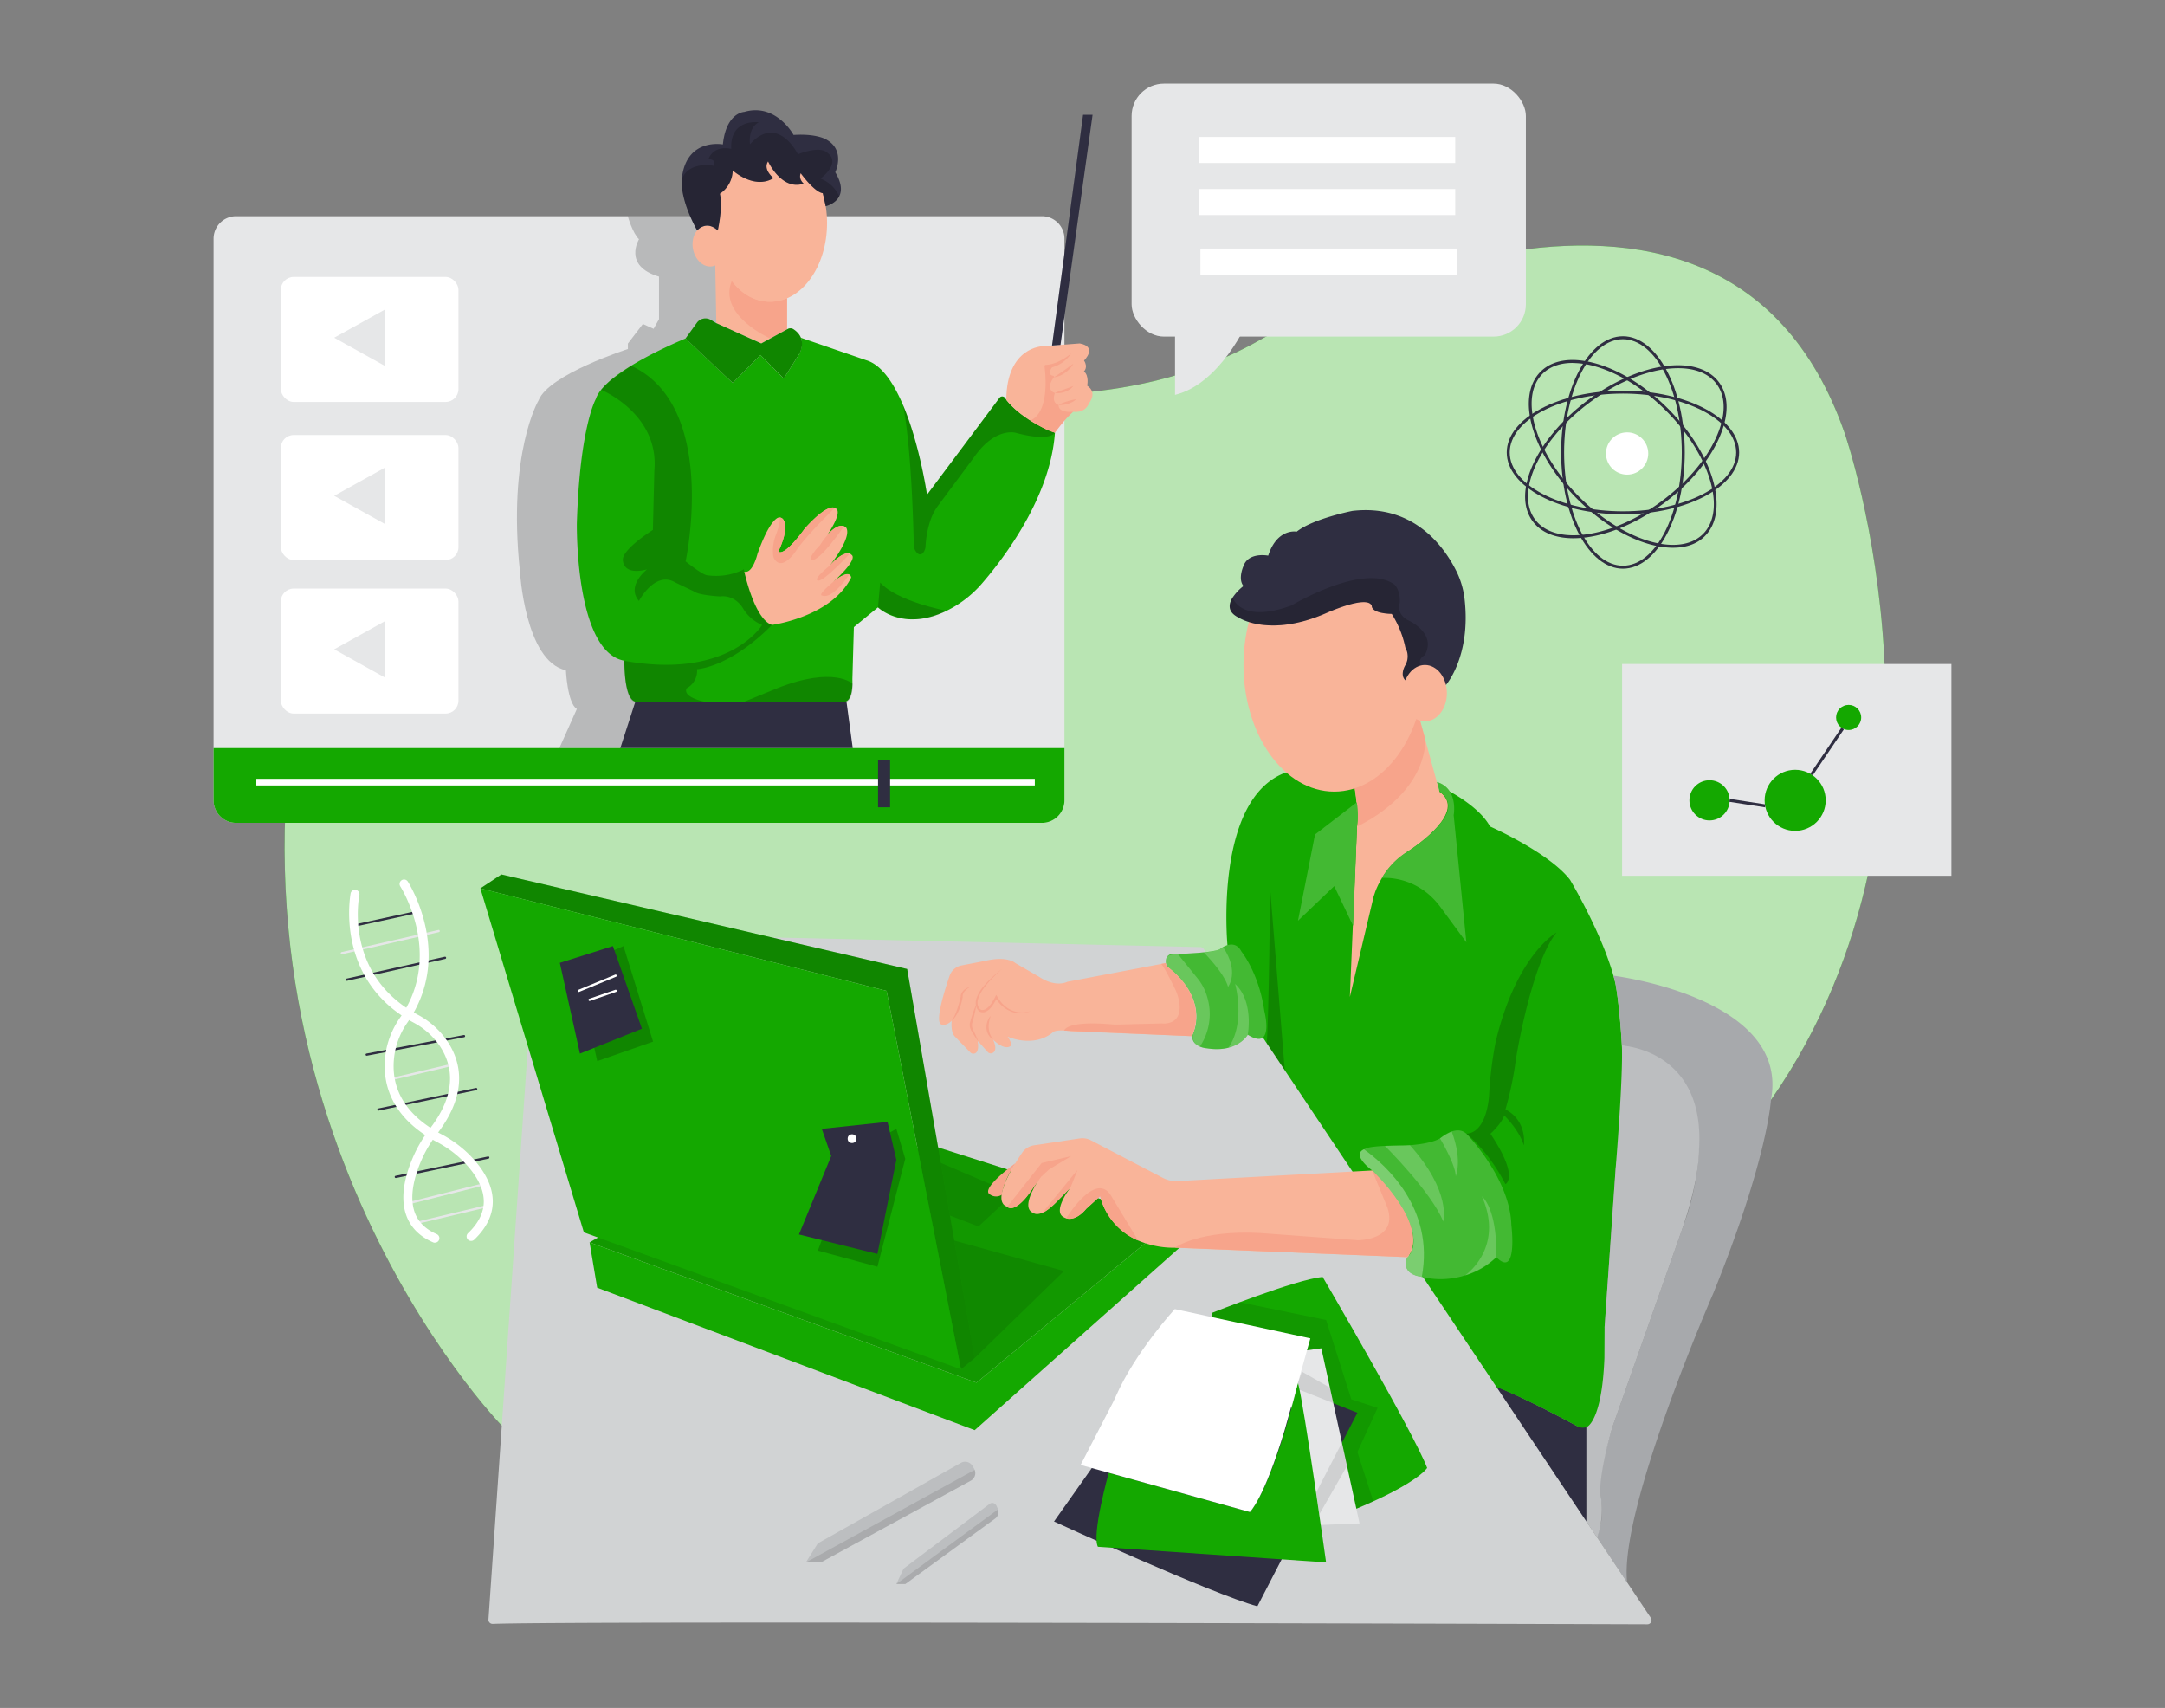 <svg xmlns="http://www.w3.org/2000/svg" id="ab6845ad-8244-4cc5-81b2-cbd36820fcca" data-name="Layer 1" width="865.76" height="682.89" viewBox="0 0 865.76 682.89">

<rect x="0" y="0" width="865.76" height="682.89" fill="#808080" stroke="none"/>

<defs fill="#000000">

<style xmlns="http://www.w3.org/1999/xhtml">*, ::after, ::before { box-sizing: border-box; }
img, svg { vertical-align: middle; }
</style>

<style xmlns="http://www.w3.org/1999/xhtml">*, body, html { -webkit-font-smoothing: antialiased; }
img, svg { max-width: 100%; }
</style>

</defs>

<path d="M200.66,570s-126-129.21-74.47-325.19c0,0,27.58-173.11,193.1-102.06,0,0,103.15,37.62,182.31-5.57,0,0,185.67-108.2,236,35.84,0,0,52.15,149.72-29.41,266.76Z" fill="#14a800" data-primary="true"/>

<path d="M200.66,570s-126-129.21-74.47-325.19c0,0,27.58-173.11,193.1-102.06,0,0,103.15,37.62,182.31-5.57,0,0,185.67-108.2,236,35.84,0,0,52.15,149.72-29.41,266.76Z" fill="#fff" opacity="0.7"/>

<circle cx="650.67" cy="181.32" r="8.45" fill="#fff"/>

<path d="M649,205.63c-25.63,0-46.47-11.09-46.47-24.72s20.84-24.72,46.47-24.72,46.47,11.09,46.47,24.72S674.57,205.63,649,205.63Zm0-48.26c-25,0-45.28,10.56-45.28,23.54S624,204.44,649,204.44s45.28-10.56,45.28-23.53S673.92,157.37,649,157.37Z" fill="#2f2e41" data-secondary="true"/>

<path d="M649,227.38c-13.63,0-24.72-20.85-24.72-46.47s11.09-46.47,24.72-46.47,24.72,20.84,24.72,46.47S662.58,227.38,649,227.38Zm0-91.75c-13,0-23.53,20.31-23.53,45.28S636,226.19,649,226.19s23.53-20.31,23.53-45.28S661.93,135.63,649,135.63Z" fill="#2f2e41" data-secondary="true"/>

<path d="M629.2,215.21c-7.29,0-13-2.33-16.29-6.78-8.45-11.31,1.37-33,21.9-48.33,9.9-7.39,20.78-12.24,30.65-13.66s17.77.83,21.91,6.36,4.09,13.64-.12,22.82-11.89,18.12-21.79,25.51-20.78,12.24-30.64,13.66A39.85,39.85,0,0,1,629.2,215.21Zm41.88-68a39,39,0,0,0-5.45.41c-9.68,1.39-20.37,6.16-30.11,13.43-20,14.95-29.72,35.88-21.66,46.67,3.86,5.17,11.24,7.26,20.79,5.89s20.36-6.16,30.1-13.43S682.1,184,686.17,175.12s4.11-16.43.25-21.6C683.33,149.38,678,147.21,671.08,147.21Z" fill="#2f2e41" data-secondary="true"/>

<path d="M669,219c-11.19,0-25.8-7-38.2-19.41-8.73-8.73-15.09-18.81-17.91-28.37s-1.73-17.71,3.16-22.6,12.91-6,22.59-3.15,19.64,9.17,28.38,17.91h0c8.73,8.73,15.09,18.81,17.9,28.37s1.74,17.71-3.15,22.59C678.66,217.52,674.21,219,669,219Zm-40.16-73.89c-5,0-9.07,1.47-12,4.35-4.56,4.57-5.58,12.17-2.86,21.42s9,19.27,17.61,27.87C649.34,216.42,671.45,223,681,213.52c4.56-4.56,5.58-12.17,2.85-21.42s-9-19.27-17.61-27.86h0c-8.59-8.6-18.49-14.85-27.86-17.61A33.83,33.83,0,0,0,628.88,145.13Z" fill="#2f2e41" data-secondary="true"/>

<rect x="452.52" y="33.44" width="157.66" height="101.14" rx="12.92" fill="#e6e7e8"/>

<path d="M469.88,157.88V128.14h29.25S488.22,153.42,469.88,157.88Z" fill="#e6e7e8"/>

<rect x="479.3" y="54.76" width="102.63" height="10.41" fill="#fff"/>

<rect x="479.3" y="75.58" width="102.63" height="10.41" fill="#fff"/>

<rect x="480.04" y="99.38" width="102.63" height="10.41" fill="#fff"/>

<rect x="648.66" y="265.49" width="131.69" height="84.68" fill="#e6e7e8"/>

<circle cx="717.87" cy="320" r="12.21" fill="#14a800" data-primary="true"/>

<circle cx="739.25" cy="286.86" r="5.02" fill="#14a800" data-primary="true"/>

<circle cx="683.62" cy="320" r="8.04" fill="#14a800" data-primary="true"/>

<rect x="698.17" y="313.91" width="1.19" height="14.39" transform="translate(274.21 962.3) rotate(-81.17)" fill="#2f2e41" data-secondary="true"/>

<rect x="719.55" y="299.91" width="22.24" height="1.19" transform="translate(72.24 737.15) rotate(-55.91)" fill="#2f2e41" data-secondary="true"/>

<path d="M141.56,370.57a.44.44,0,0,1-.09-.88l25.15-5.46a.45.45,0,1,1,.19.87l-25.15,5.46Z" fill="#2f2e41" data-secondary="true"/>

<path d="M136.7,381.55a.45.45,0,0,1-.43-.35.43.43,0,0,1,.33-.53l38.72-8.84a.44.44,0,0,1,.53.34.43.43,0,0,1-.33.53l-38.72,8.84Z" fill="#e6e7e8"/>

<path d="M138.67,392.16a.45.45,0,0,1-.09-.88l39.29-8.75a.45.45,0,0,1,.53.34.45.45,0,0,1-.34.53l-39.29,8.75Z" fill="#2f2e41" data-secondary="true"/>

<path d="M146.65,422.12a.45.45,0,0,1-.44-.36.44.44,0,0,1,.36-.52l38.9-7.4a.45.45,0,0,1,.52.36.46.46,0,0,1-.36.52l-38.9,7.39Z" fill="#2f2e41" data-secondary="true"/>

<path d="M156.06,432a.44.44,0,0,1-.43-.34.45.45,0,0,1,.33-.54l25-5.87a.46.46,0,0,1,.54.34.44.44,0,0,1-.33.53L156.16,432Z" fill="#e6e7e8"/>

<path d="M151.32,444.09a.44.44,0,0,1-.44-.35.45.45,0,0,1,.35-.53L190.32,435a.46.46,0,0,1,.53.35.45.45,0,0,1-.35.53l-39.09,8.17Z" fill="#2f2e41" data-secondary="true"/>

<path d="M158.32,471a.44.44,0,0,1-.09-.88l36.93-7.73a.44.44,0,0,1,.52.34.43.43,0,0,1-.34.53L158.41,471Z" fill="#2f2e41" data-secondary="true"/>

<path d="M163.21,481.58a.44.44,0,0,1-.43-.33.46.46,0,0,1,.32-.55L193.66,473a.44.44,0,1,1,.22.86l-30.56,7.72Z" fill="#e6e7e8"/>

<path d="M166.1,489.52a.44.44,0,0,1-.43-.34.45.45,0,0,1,.33-.54l29-6.91a.44.44,0,0,1,.54.33.45.45,0,0,1-.33.54l-29,6.91Z" fill="#e6e7e8"/>

<path d="M591.12,552.32l43.27,60.4V570.65a7.2,7.2,0,0,1-3.9-.53S597.21,552.06,591.12,552.32Z" fill="#2f2e41" data-secondary="true"/>

<path d="M490.85,377.87s-5.58-58.66,23.46-69.05l65.48,7.69s11.83,6.09,16.05,13.94c0,0,23.57,10.37,32,21.32,0,0,14,23.3,18.25,41.82,0,0,6.46,37.05,0,73.54l-4.42,63.42s1.8,29.53-5.23,38.69a4.62,4.62,0,0,1-5.94.88c-8.13-4.4-30.54-16.22-39.37-17.8,0,0-10.91-3.89-38.51-50.15L504.8,414.69Z" fill="#14a800" data-primary="true"/>

<path d="M507.91,355.2s-.46,51.75-1.4,62.62l7.56,13.82Z" opacity="0.2" fill="#000000"/>

<path d="M645.19,390.11s70.75,8.74,63,49.63c0,0-1.26,23.55-23,77.2,0,0-37.91,86.57-34.5,115.8l-12-17.93,1.65-6.63a41.13,41.13,0,0,0-.39-11s-1.81-4.28,4.8-26.51l29-82.25s23.6-62.54-25.19-70.34C648.58,418.06,647.43,397,645.19,390.11Z" fill="#a7a9ac"/>

<path d="M648.58,418.06s33.38,1.48,30.85,41.48c0,0,.49,11.41-7.34,33.62l-27.32,77.49s-5.36,18.07-4.8,26.51a35.12,35.12,0,0,1-1.26,17.65l-4.32-6.47V570.65s6.19-1.84,7.2-27.67l.07-12.43,1.06-15.17,3.36-48.25S649.08,431.34,648.58,418.06Z" fill="#bcbec0"/>

<path d="M195.33,647.51l18.8-273.23a1.66,1.66,0,0,1,1.7-1.55L480,378.68a1.65,1.65,0,0,1,1.34.74L660.14,646.87a1.65,1.65,0,0,1-1.38,2.58c-39-.13-431.16-1.4-461.71-.17A1.65,1.65,0,0,1,195.33,647.51Z" fill="#d1d3d4"/>

<path d="M466.31,383.41c.39-1.28,1.56-2.45,4.67-2,0,0,13.95-.32,16.91-1.95,0,0,5.64-4.66,8.55,1,0,0,7,8.56,9.14,23.72,0,0,4.28,16.33-6.61,9.53,0,0-4.08,7.38-16.33,5.44,0,0-4.33-.26-5.55-3.16a3.81,3.81,0,0,1,.09-3c1.27-2.88,4.65-13.76-9.7-25.9A3.53,3.53,0,0,1,466.31,383.41Z" fill="#14a800" data-primary="true"/>

<path d="M466.31,383.41c.39-1.28,1.56-2.45,4.67-2,0,0,13.95-.32,16.91-1.95,0,0,5.64-4.66,8.55,1,0,0,7,8.56,9.14,23.72,0,0,4.28,16.33-6.61,9.53,0,0-4.08,7.38-16.33,5.44,0,0-4.33-.26-5.55-3.16a3.81,3.81,0,0,1,.09-3c1.27-2.88,4.65-13.76-9.7-25.9A3.53,3.53,0,0,1,466.31,383.41Z" fill="#fff" opacity="0.2"/>

<path d="M471,381.45l7.83,9.65a20.72,20.72,0,0,1,3.94,7.59,23.51,23.51,0,0,1-2.94,19.78s-2-.2-2.75-3a4.08,4.08,0,0,1,.24-2.71c1-2.38,2.93-9-2.7-17.91,0,0-3.81-5.26-7.12-7.78,0,0-2.8-2.58-.62-4.68C466.86,382.39,467.9,381.56,471,381.45Z" fill="#fff" opacity="0.2"/>

<path d="M481.39,380.82s8.06,8,9.71,13.75c0,0,4.69-6-2-15.87,0,0-1.48,1.7-8.19,2.17" fill="#fff" opacity="0.2"/>

<path d="M493.92,393.42s4.31,15.57-2.71,25.51a12.85,12.85,0,0,0,7.76-5.21S501.5,400.41,493.92,393.42Z" fill="#fff" opacity="0.2"/>

<path d="M466.18,385.07l-39.33,7.46s-4.47,2.52-11.28-1.95l-9.52-5.51s-3.11-3-12.05-.9L384.55,386a6.33,6.33,0,0,0-4.82,4.16c-2.23,6.51-6.37,19.81-2.84,19.51,0,0,1.55.59,3.69-1.55,0,0-.58,4.66,1.36,6.41l6.07,6.25a1.68,1.68,0,0,0,2.57-.16c.46-.69.74-1.88.41-4a.16.16,0,0,1,.28-.14l3.72,4.16a1.62,1.62,0,0,0,1.81.42c1-.42,2-1.68.31-5.4,0,0,3.88,4.06,6.61,2.81,0,0,1.75-.28-.78-4,0,0,10,4.67,17.91-1.55,0,0,.56-1.56,7.55-.59l48.21,1.95s7.59-14-9.13-27.23A1.8,1.8,0,0,1,466.18,385.07Z" fill="#f9b499"/>

<path d="M425.56,412.07s.54-4.06,18.72-2.52a26.17,26.17,0,0,0,3.07.09l17.26-.44s8.76,1.21,6.86-9.08a19.14,19.14,0,0,0-1.66-4.88c-1.49-3.06-4.48-9-5.47-9.82l1.84-.35s-.1.84,1.3,2c0,0,15.89,11.52,9.13,27.23Z" fill="#f7a48b"/>

<path d="M380.58,408.08a10.83,10.83,0,0,0,1.27-2.24c.35-.78.66-1.58.93-2.39s.53-1.63.76-2.45.42-1.66.63-2.5v.14a3,3,0,0,1,.34-1.56,4.22,4.22,0,0,1,.92-1.2,5.33,5.33,0,0,1,1.21-.81,7.21,7.21,0,0,1,1.34-.5,13.91,13.91,0,0,0-1.17.77,7.16,7.16,0,0,0-1,.93,4.18,4.18,0,0,0-.66,1.1,2.77,2.77,0,0,0-.19,1.16v.14c-.16.86-.36,1.72-.58,2.57a24.64,24.64,0,0,1-.87,2.5,14.16,14.16,0,0,1-1.22,2.35A7.54,7.54,0,0,1,380.58,408.08Z" fill="#f7a48b"/>

<path d="M400.71,387.43c-1.3,1.13-2.56,2.3-3.75,3.54a39.59,39.59,0,0,0-3.35,3.86,15.91,15.91,0,0,0-2.42,4.39,5.18,5.18,0,0,0-.24,2.36,3.67,3.67,0,0,0,1.07,2l0,0a1.67,1.67,0,0,0,.84.25,2.21,2.21,0,0,0,1-.22,5.4,5.4,0,0,0,1.7-1.31,12.35,12.35,0,0,0,1.35-1.85c.42-.64.77-1.34,1.13-2l.36-.69.37.68a14.22,14.22,0,0,0,2.36,3.13,11.14,11.14,0,0,0,3.21,2.27,9.73,9.73,0,0,0,3.83.94,11.16,11.16,0,0,0,2-.08c.67-.08,1.32-.27,2-.39-.65.18-1.29.44-2,.56a10.62,10.62,0,0,1-2,.23,11,11,0,0,1-2.06-.14,10.58,10.58,0,0,1-2-.62,11.8,11.8,0,0,1-3.49-2.25,13.59,13.59,0,0,1-2.59-3.28h.73a24,24,0,0,1-1.14,2.12,13,13,0,0,1-1.41,2,5.94,5.94,0,0,1-2,1.56,2.68,2.68,0,0,1-2.72-.2h0a4.52,4.52,0,0,1-1.27-2.5,6,6,0,0,1,.3-2.73,14.47,14.47,0,0,1,2.67-4.54,34.51,34.51,0,0,1,3.59-3.76A44.61,44.61,0,0,1,400.71,387.43Z" fill="#f7a48b"/>

<path d="M390.49,401.32c-.19,1.35-.44,2.68-.74,4s-.67,2.66-1,3.89a3.71,3.71,0,0,0,.1,1.78,13.28,13.28,0,0,0,.79,1.77c.59,1.22,1.12,2.46,1.6,3.73q-1.18-1.65-2.22-3.39a10.4,10.4,0,0,1-1-1.85,4.59,4.59,0,0,1-.17-2.21c.36-1.38.75-2.61,1.18-3.91S390,402.57,390.49,401.32Z" fill="#f7a48b"/>

<path d="M397.11,415.66a5.82,5.82,0,0,1-2.64-4.51,6.86,6.86,0,0,1,.36-2.67,8.36,8.36,0,0,1,.54-1.22,10.44,10.44,0,0,1,.76-1.08c-.1.43-.24.84-.35,1.25s-.21.81-.26,1.22a9.51,9.51,0,0,0-.14,2.43,8.07,8.07,0,0,0,.53,2.36A9.81,9.81,0,0,0,397.11,415.66Z" fill="#f7a48b"/>

<line x1="468.49" y1="498.85" x2="468.46" y2="498.85" fill="none" stroke="#ed1c24" stroke-miterlimit="10"/>

<path d="M586.38,453.31S595,459.85,602,473.47c0,0,5.77-2.62-6-20.16,0,0,4.45-3.93,5.5-7.34,0,0,6,5.77,7.86,12,0,0,1.57-9.69-7.34-14.4a134.87,134.87,0,0,0,4.19-20.17s6.06-38,16.24-50.55c0,0-16,8.65-24.36,43.74a149.85,149.85,0,0,0-2.61,21.22S594.84,452.78,586.38,453.31Z" opacity="0.2" fill="#000000"/>

<path d="M598.35,502.65a32.65,32.65,0,0,1-29.79,7.9l-.58-.15s-8-.84-5.2-7.75c0,0,11.21-7.94-14.06-34.67,0,0-8.48-6.16-3.28-8.44a3.66,3.66,0,0,1,.53-.21s.79-1.31,15.2-1.31c0,0,10-.17,14.67-2.84,0,0,6.41-5.73,10.54-1.88,0,0,17.55,17.81,18,36.67C604.41,490,607,511.39,598.35,502.65Z" fill="#14a800" data-primary="true"/>

<path d="M598.35,502.65a32.65,32.65,0,0,1-29.79,7.9l-.58-.15s-8-.84-5.2-7.75c0,0,11.21-7.94-14.06-34.67,0,0-8.48-6.16-3.28-8.44a3.66,3.66,0,0,1,.53-.21s.79-1.31,15.2-1.31c0,0,10-.17,14.67-2.84,0,0,6.41-5.73,10.54-1.88,0,0,17.55,17.81,18,36.67C604.41,490,607,511.39,598.35,502.65Z" fill="#fff" opacity="0.2"/>

<path d="M568.56,510.55l-.58-.15s-8-.84-5.2-7.75c0,0,11.21-7.94-14.06-34.67,0,0-8.48-6.16-3.28-8.44C554.1,465.74,573.72,483.13,568.56,510.55Z" fill="#fff" opacity="0.3"/>

<path d="M553.82,458.17s18.61,18.45,23.32,30.23c0,0,3.47-11.79-13.33-30.51Z" fill="#fff" opacity="0.2"/>

<path d="M575.84,455.18s6.28,10.44,6.28,15.15c0,0,2.81-6.22-1.61-17.91A26.12,26.12,0,0,0,575.84,455.18Z" fill="#fff" opacity="0.2"/>

<path d="M585.77,510s16-10.73,6.86-31.61c0,0,6.09,4.45,5.72,24.28A29.36,29.36,0,0,1,585.77,510Z" fill="#fff" opacity="0.2"/>

<polygon points="372.35 457.89 468.46 488.4 390.49 552.83 235.77 496.75 250.79 488.04 372.35 457.89" fill="#14a800" data-primary="true"/>

<polygon points="372.35 457.89 468.46 488.4 390.49 552.83 235.77 496.75 250.79 488.04 372.35 457.89" opacity="0.1" fill="#000000"/>

<polygon points="235.77 496.75 238.81 514.86 389.77 571.82 474.06 496.75 468.46 488.4 390.49 552.83 235.77 496.75" fill="#14a800" data-primary="true"/>

<polygon points="192.1 355.2 200.5 349.63 362.76 387.43 389.77 542.99 384.28 547.49 354.55 396.18 192.1 355.2" fill="#14a800" data-primary="true"/>

<polygon points="192.1 355.2 200.5 349.63 362.76 387.43 389.77 542.99 384.28 547.49 354.55 396.18 192.1 355.2" opacity="0.2" fill="#000000"/>

<polygon points="389.77 542.99 425.49 508.19 381.62 496.01 389.77 542.99" opacity="0.1" fill="#000000"/>

<polygon points="379.88 486.03 391.27 490.38 405.28 477.39 376.23 464.97 379.88 486.03" opacity="0.1" fill="#000000"/>

<path d="M388.25,592l-60,32.71h-6l4.8-7.64,57.21-32.18a3.44,3.44,0,0,1,4.67,1.28l.63,1.1a3.49,3.49,0,0,1,.19.39A3.44,3.44,0,0,1,388.25,592Z" fill="#bcbec0"/>

<path d="M388.25,592l-60,32.71h-6l67.5-37A3.44,3.44,0,0,1,388.25,592Z" opacity="0.1" fill="#000000"/>

<path d="M398.17,607l-36.12,26.34h-3.61l2.89-6.15,34.45-25.92c1-.74,2.24-.28,2.81,1l.38.89c0,.11.08.21.12.32A3.27,3.27,0,0,1,398.17,607Z" fill="#bcbec0"/>

<path d="M398.17,607l-36.12,26.34h-3.61l40.65-29.83A3.27,3.27,0,0,1,398.17,607Z" opacity="0.1" fill="#000000"/>

<path d="M484.73,524.9s33.54-13.38,44.18-14.35c0,0,36.35,62.18,41.79,76.37,0,0-3.55,6-28.31,16.32l-57.66-74Z" fill="#14a800" data-primary="true"/>

<polygon points="484.73 526.63 484.73 524.9 495.73 520.68 530.29 527.78 540.38 559.51 550.88 562.91 542.81 580.57 549.17 600.28 542.39 603.24 484.73 529.19 484.73 526.63" opacity="0.1" fill="#000000"/>

<path d="M541.09,311.27s2.59,14.51,1.56,19.18l-2.86,68.17,9.08-38.36s1.75-11,12.9-19c.34-.24.68-.47,1-.69,3.39-2.18,24.1-16.08,12.89-24l-8.61-31.29Z" fill="#f9b499"/>

<path d="M541.09,311.27s2.72,13.48,1.56,19.18c0,0,26.26-11.37,27.42-34.39l-3-10.84Z" fill="#f7a48b"/>

<ellipse cx="533.54" cy="265.89" rx="36.28" ry="50.62" fill="#f9b499"/>

<path d="M578.22,273.88l-11.71-1.4L562,272c-2.38-2.25,0-6.06,0-6.06a7.13,7.13,0,0,0,0-7,40.55,40.55,0,0,0-5.44-13.48c-8.55-.25-8-3.25-8-3.25-1.81-4.54-18.39,3-18.39,3C507.65,255,495.47,247,495.47,247c-4.72-2.23-4.21-5.45-2.55-8.09a19.75,19.75,0,0,1,4.34-4.61c-2.36-2.86,0-8,0-8,2-5.7,9.88-4.14,9.88-4.14,3.62-11.15,11.4-9.59,11.4-9.59,6.48-5.19,22.29-8.3,22.29-8.3,24.74-2.85,36.9,14.68,41.62,24.21a33.89,33.89,0,0,1,3.24,11.19C588.26,262.49,578.22,273.88,578.22,273.88Z" fill="#2f2e41" data-secondary="true"/>

<path d="M569.71,262s-3,1.36-1.48,4.09l-1.72,6.4L562,272c-2.38-2.25,0-6.06,0-6.06a7.13,7.13,0,0,0,0-7,40.55,40.55,0,0,0-5.44-13.48c-8.55-.25-8-3.25-8-3.25-1.81-4.54-18.39,3-18.39,3C507.65,255,495.47,247,495.47,247c-4.72-2.23-4.21-5.45-2.55-8.09.12.37,3.44,10.54,23.55,3.16,0,0,29-17.37,41.21-8.3,0,0,2.34,2.08,2.07,7.26,0,0-1.66,4.37,3.37,7C563.12,248,574.74,253.14,569.71,262Z" opacity="0.2" fill="#000000"/>

<ellipse cx="569.82" cy="277.15" rx="8.78" ry="11.27" fill="#f9b499"/>

<path d="M542.56,320.81l-16.69,12.84-6.82,34.49,14.49-13.84,7.55,15.85,1.56-39.7A31.22,31.22,0,0,0,542.56,320.81Z" fill="#14a800" data-primary="true"/>

<path d="M542.56,320.81l-16.69,12.84-6.82,34.49,14.49-13.84,7.55,15.85,1.56-39.7A31.22,31.22,0,0,0,542.56,320.81Z" fill="#fff" opacity="0.2"/>

<path d="M552.61,351.05s13.81-1.49,23.48,11.72l10.29,14-5.07-50.84s2-10.62-6.68-13.26l1.06,3.86s7.77,4.33-.06,13.09c0,0-3.85,5.12-12.83,10.93A29.21,29.21,0,0,0,552.61,351.05Z" fill="#14a800" data-primary="true"/>

<path d="M552.61,351.05s13.81-1.49,23.48,11.72l10.29,14-5.07-50.84s2-10.62-6.68-13.26l1.06,3.86s7.77,4.33-.06,13.09c0,0-3.85,5.12-12.83,10.93A29.21,29.21,0,0,0,552.61,351.05Z" fill="#fff" opacity="0.2"/>

<path d="M406.18,465S391.46,475.52,396,477.66a4.15,4.15,0,0,0,4.66,0S400.77,473.07,406.18,465Z" fill="#f7a48b"/>

<path d="M562.78,502.65l-92.95-3.77c-.45,0-.9,0-1.34,0A36.21,36.21,0,0,1,455.14,496a26.21,26.21,0,0,1-15.21-17.73l-5.52,5c-3.66,4.38-6.68,4.25-8.05,3.85a3,3,0,0,1-.8-.34c-4.84-2.15,1.89-11.17,2.52-12l-6,6.23c-6.28,6.27-8.8,4-8.8,4-4.93-1.85.22-10.42,2.25-13.48l-3.46,4.94c-6.74,9.3-9.34,6-9.34,6-6.31-2.17,2.08-15.79,6-21.55a7,7,0,0,1,4.78-3l18.28-2.73a7.35,7.35,0,0,1,4.47.76l28.77,15a11.44,11.44,0,0,0,5.91,1.28L548.72,468C573.59,493.6,562.78,502.65,562.78,502.65Z" fill="#f9b499"/>

<path d="M402.75,482.55,416.57,465l11.81-2.76-8.8,5.28-3.26,3-5.58,7.8S405.77,484.9,402.75,482.55Z" fill="#f7a48b"/>

<path d="M416.77,485,430.67,468a.06.06,0,0,1,.1.07l-2.64,6.65S419.83,483.93,416.77,485Z" fill="#f7a48b"/>

<path d="M455.14,496a26.21,26.21,0,0,1-15.21-17.73l-5.52,5c-3.66,4.38-6.68,4.25-8.05,3.85h0s11.53-18.9,17.8-9.28Z" fill="#f7a48b"/>

<path d="M562.78,502.65c9.48-12.47-14.06-34.67-14.06-34.67l6.18,15.07C559,496,543,495.88,543,495.88L503.84,493c-24.25-1.28-34,5.84-34,5.84Z" fill="#f7a48b"/>

<polygon points="192.1 355.2 233.49 492.75 384.28 547.49 354.55 396.18 192.1 355.2" fill="#14a800" data-primary="true"/>

<polygon points="329.51 493.36 327.06 500.04 350.87 506.49 362 463.32 358.44 451.35 354.92 453.3 329.51 493.36" opacity="0.2" fill="#000000"/>

<polygon points="245.65 379.87 249.33 378.27 261.16 416.48 238.83 424.27 230.57 387.43 245.65 379.87" opacity="0.2" fill="#000000"/>

<polygon points="223.87 384.97 245.09 378.27 256.7 411.32 231.91 421.26 223.87 384.97" fill="#2f2e41" data-secondary="true"/>

<path d="M231.46,396.63a.48.48,0,0,1-.42-.28.46.46,0,0,1,.25-.59L246,389.69a.45.45,0,1,1,.35.83l-14.74,6.07A.39.39,0,0,1,231.46,396.63Z" fill="#fff"/>

<path d="M235.77,400.22a.46.46,0,0,1-.43-.31.45.45,0,0,1,.28-.57l10.44-3.59a.44.44,0,0,1,.57.28.45.45,0,0,1-.28.57l-10.43,3.59Z" fill="#fff"/>

<polygon points="328.62 451.35 332.4 462.2 319.49 493.58 350.87 501.37 358.44 463.76 354.92 448.56 328.62 451.35" fill="#2f2e41" data-secondary="true"/>

<circle cx="340.72" cy="455.28" r="1.75" fill="#fff"/>

<path d="M443.38,588.86l-.94,3.52,61,15.93s16.38-38.71,17.17-47.74l-1.56-7.74s-9.71,40.58-19.24,51.72Z" opacity="0.1" fill="#000000"/>

<path d="M436.58,587l-15.09,21.34s63,28.93,81.33,33.91l40-77.39-23-9.1Z" fill="#2f2e41" data-secondary="true"/>

<polygon points="519.81 540.29 528.39 539.09 543.67 609.1 521.87 609.96 514.15 542.99 519.81 540.29" fill="#e6e7e8"/>

<polygon points="526.29 596.81 527.56 605.53 538.66 586.14 536.62 576.8 526.29 596.81" opacity="0.1" fill="#000000"/>

<polygon points="519.81 555.73 519.05 552.83 520.61 548.43 531.82 554.81 533.18 561.02 519.81 555.73" opacity="0.1" fill="#000000"/>

<path d="M443.38,588.86s-6.89,24.54-4.35,29.59l91.26,6.24s-8.69-62.25-11.24-71.86c0,0-9.15,39.26-19.24,51.72Z" fill="#14a800" data-primary="true"/>

<path d="M432.13,585.73l67.68,18.82s5.56-5,13.9-32.73L524,535.12l-54.2-11.71s-15.83,17.13-23.64,35c-.33.76-.67,1.5-1.05,2.23Z" fill="#fff"/>

<path d="M85.41,95.45V320a9,9,0,0,0,9,9H416.66a9,9,0,0,0,9-9V95.45a9,9,0,0,0-9-9H94.4A9,9,0,0,0,85.41,95.45Z" fill="#e6e7e8"/>

<path d="M276,86.46H251.05s1.88,6.71,4.48,9.2c0,0-6.59,10.65,8,14.94v17l-2.16,3.87-4.29-1.93-6,7.82v2.19S219.49,149.68,215.41,160c0,0-12.49,20.89-7.52,68.24,0,0,2,36.24,18.41,39.75,0,0,.58,13.16,4.38,15.49l-7,15.64h24.39l17.41-9.28,31-173.34-4.82-30Z" opacity="0.2" fill="#000000"/>

<path d="M85.41,299.11V320a9,9,0,0,0,9,9H416.66a9,9,0,0,0,9-9V299.11Z" fill="#14a800" data-primary="true"/>

<rect x="102.51" y="311.39" width="311.3" height="2.66" transform="translate(516.32 625.44) rotate(-180)" fill="#fff"/>

<rect x="351.11" y="303.93" width="4.82" height="18.85" transform="translate(707.05 626.72) rotate(-180)" fill="#2f2e41" data-secondary="true"/>

<path d="M249.69,264.18s-.3,15.2,4.38,16.37h83s4.09,1.46,3.79-9.07l.59-20.74,9.64-7.9s9.82,9.81,27.43,1.38a44.26,44.26,0,0,0,14.34-11.14c8.79-10.2,27.2-34.39,29-60.1h0c-.45-.16-13.9-5.35-20-13.9a1.33,1.33,0,0,0-2.17,0L370.7,197.82s-2.92-20.2-9.63-35.95c-3.68-8.65-8.51-16-14.63-17.83l-26.18-9s1.12,2.28-.49,6.23l-6.37,10.09-9.31-9.44L293,153.11l-18.84-17.78s-32.38,13.1-35.89,24.21c0,0-6.42,11.1-7.59,49.69C230.69,209.23,229.81,260.67,249.69,264.18Z" fill="#14a800" data-primary="true"/>

<path d="M361.07,161.87c3.38,16.63,4.2,49,4.34,56a4.59,4.59,0,0,0,1.07,2.93c1.32,1.53,2.32.77,2.93-.14a4.61,4.61,0,0,0,.72-2.45,39.05,39.05,0,0,1,1.79-9.71,21.53,21.53,0,0,1,3.3-6.45l14.19-19.09c8.47-12.28,16.65-9.94,16.65-9.94,14,3.78,15.79,0,15.79,0h0c-.45-.16-13.9-5.35-20-13.9a1.33,1.33,0,0,0-2.17,0L370.7,197.82S367.78,177.62,361.07,161.87Z" opacity="0.2" fill="#000000"/>

<path d="M378.54,244.22s-19.83-3.71-26.55-11.31l-.88,9.93S362.13,252.61,378.54,244.22Z" opacity="0.2" fill="#000000"/>

<path d="M308.73,249.86s-6.2.29-11.28-22.22A24.88,24.88,0,0,1,282.72,230c-2.05-.29-8.55-5.55-8.55-5.55s13.4-62-21.76-78.19l-8.33,5.89-3.69,3.71s23.33,9.54,21.28,32.34l-.59,23.68s-11.69,7.31-12,11.69c0,0-.58,6.72,9.65,4.09,0,0-8.47,6.54-3.22,12.62,0,0,6.43-12.32,14.62-7.35l7.3,3.5s1.17,1.46,10.53,2.05c0,0,5.78-1.17,9.47,5.26a16.13,16.13,0,0,0,7.33,6.14s-13.14,21.92-55.09,14.32c0,0-.16,16.37,4.38,16.37h27.77s-8.85-1.61-7.28-5.33a8,8,0,0,0,4.21-7.68S291.78,267,308.73,249.86Z" opacity="0.2" fill="#000000"/>

<path d="M297.66,228.57s4,19,11.07,21.29c0,0,23.75-3.14,31.64-18.93,0,0-.21-4.08-7.25,1.8,1.45-1.31,10.27-9.39,7.25-11,0,0-1.75-2.83-8.53,4.37.47-.59,8.9-11.27,6.56-15.11,0,0-2.43-3-7.53,2.88,2.81-4.27,5.89-10,2.92-10.77,0,0-2.63-2.2-12.05,8.33,0,0-7.9,11.2-10.52,9.12,0,0,4.46-8.75,2.11-12.64a1.93,1.93,0,0,0-1.57-1h0a1.74,1.74,0,0,0-1.1.32c-1.59,1.09-4.27,4.43-7.76,14.24C302.89,221.51,301,229.48,297.66,228.57Z" fill="#f9b499"/>

<path d="M339.61,229.72s-6.69,10.31-11,8.34c0,0-1.86,0,4.28-5.15C332.92,232.91,337,229.05,339.61,229.72Z" fill="#f7a48b"/>

<path d="M339.61,221.63s-10.2,11-12.5,10.51,4.71-6,4.71-6S336.87,220.12,339.61,221.63Z" fill="#f7a48b"/>

<path d="M337.51,210.4s-9.52,14.06-13,13.52c0,0-1.8-.62,3.43-6C327.91,217.91,333.56,208.82,337.51,210.4Z" fill="#f7a48b"/>

<path d="M309.35,222.93c3.07,6.14,8.77-2.39,8.77-2.39,4.05-6.24,15.67-17.45,15.67-17.45s-2.63-2.2-12.05,8.33c0,0-7.9,11.2-10.52,9.12,0,0,4.46-8.75,2.11-12.64a1.93,1.93,0,0,0-1.57-1h0c.32,1.8-.63,4.76-1.43,6.8a17.57,17.57,0,0,0-1.24,7.13A8.93,8.93,0,0,0,309.35,222.93Z" fill="#f7a48b"/>

<path d="M341,273.41s-7.46-7.28-30.32,1.82l-13,5.32h39.43S340.92,282.22,341,273.41Z" opacity="0.2" fill="#000000"/>

<polygon points="338.5 280.55 341 299.11 248.06 299.11 254.07 280.55 338.5 280.55" fill="#2f2e41" data-secondary="true"/>

<path d="M433.5,144.16s5.58-5.52-1.72-6.84L417,138.44s-14.46.1-14.6,21.45c0,0,5.9,8.13,19.41,13.09,0,0,4.63-7.06,7.35-8.35,0,0,4.66.86,6.34-3.43,0,0,3.54-4.15-.75-7,0,0,.86-4-1.29-5.72C433.5,148.46,435.22,146.88,433.5,144.16Z" fill="#f9b499"/>

<path d="M428.35,141.3s-4.92,4.38-10.14,4.58a.52.52,0,0,0-.52.58c.43,3.15,2,18.15-5.52,21.61,0,0,5.87,4.1,9.68,4.91,0,0,4.35-5.91,7.35-8.35,0,0-6,.72-5.86-2.72,0,0-3-.66-1.49-4.77,0,0-4.2-1.16-.42-6.27a.38.38,0,0,0-.22-.6c-.93-.16-2.33-.81-.52-3.39A13.31,13.31,0,0,0,428.35,141.3Z" fill="#f7a48b"/>

<path d="M429.2,145.45c-1.36.91-2.58,1.86-3.86,2.76-.63.46-1.28.88-1.92,1.33s-1.32.84-2,1.33a9.63,9.63,0,0,0,4.5-1.83,12.27,12.27,0,0,0,1.84-1.61A8.27,8.27,0,0,0,429.2,145.45Z" fill="#f7a48b"/>

<path d="M429.2,154.33c-1.27.51-2.45.94-3.67,1.38l-1.82.66a18.29,18.29,0,0,0-1.86.77,8.5,8.5,0,0,0,4-.47,8.79,8.79,0,0,0,1.84-.92A5,5,0,0,0,429.2,154.33Z" fill="#f7a48b"/>

<path d="M430.35,159.62a28.93,28.93,0,0,0-3.59.85c-.58.19-1.16.37-1.73.61a9.79,9.79,0,0,0-1.69.83,10.1,10.1,0,0,0,3.72-.46,12.45,12.45,0,0,0,1.74-.71A5.42,5.42,0,0,0,430.35,159.62Z" fill="#f7a48b"/>

<polygon points="436.91 45.9 424.08 137.91 420.69 138.16 433.11 45.9 436.91 45.9" fill="#2f2e41" data-secondary="true"/>

<rect x="112.3" y="110.72" width="71.03" height="49.98" rx="5.14" transform="translate(295.63 271.43) rotate(-180)" fill="#fff"/>

<polygon points="153.81 123.83 153.81 146.24 133.64 135.03 153.81 123.83" fill="#e6e7e8"/>

<rect x="112.3" y="173.93" width="71.03" height="49.98" rx="5.14" transform="translate(295.63 397.85) rotate(-180)" fill="#fff"/>

<polygon points="153.81 187.04 153.81 209.45 133.64 198.24 153.81 187.04" fill="#e6e7e8"/>

<rect x="112.3" y="235.32" width="71.03" height="49.98" rx="5.14" transform="translate(295.63 520.63) rotate(-180)" fill="#fff"/>

<polygon points="153.81 248.43 153.81 270.84 133.64 259.63 153.81 248.43" fill="#e6e7e8"/>

<ellipse cx="283.37" cy="98.41" rx="6.36" ry="8.22" transform="translate(-13.41 54.78) rotate(-10.79)" fill="#f9b499"/>

<polygon points="314.72 112.33 314.72 131.62 304.44 137.32 286.44 129.21 285.83 95.66 314.72 112.33" fill="#f9b499"/>

<path d="M314.72,119.27v12.35L308,135.33s-21-9.2-15.38-23C292.66,112.32,300.47,124.68,314.72,119.27Z" fill="#f7a48b"/>

<ellipse cx="308.04" cy="89.2" rx="22.69" ry="31.46" fill="#f9b499"/>

<path d="M278.78,92.17s3.57-4.37,8.25,0c0,0,2.15-9.44.84-14.7A11.45,11.45,0,0,0,293,68.15s8.56,7.79,16.34,3.07c0,0-4.39-3.4-2.19-6.68,0,0,5.37,11.84,14.24,8.88,0,0-2.18-1.76-1.19-4.16,0,0,5.39,7.54,8.83,8l1.16,5.19s3.81-.85,5.4-3.94c1.07-2.08,1.14-5.15-1.58-9.63,0,0,4.16-8.54-3.3-12.93,0,0-3.72-2.63-13.37-2,0,0-7-12.93-19.73-9.21,0,0-7.23.23-8.54,13,0,0-13.82-2.64-16.23,12.27a9.51,9.51,0,0,0-.26,1.94C272.47,75,273.09,81.71,278.78,92.17Z" fill="#2f2e41" data-secondary="true"/>

<path d="M278.78,92.17s3.57-4.37,8.25,0c0,0,2.15-9.44.84-14.7A11.45,11.45,0,0,0,293,68.15s8.56,7.79,16.34,3.07c0,0-4.39-3.4-2.19-6.68,0,0,5.37,11.84,14.24,8.88,0,0-2.18-1.76-1.19-4.16,0,0,5.39,7.54,8.83,8l1.16,5.19s3.81-.85,5.4-3.94a13.4,13.4,0,0,0-7.5-7.1s8.65-6.26,2.62-10.42c0,0-2.24-2.89-11.64.69,0,0-8-16.36-19.16-4,0,0-1-6.37,3.51-8.78,0,0-11.61-1.64-11,10.64,0,0-6.69-1.86-9.09,4,0,0,3.5.22,2,2.74,0,0-9.91-2.08-12.75,5.56C272.47,75,273.09,81.71,278.78,92.17Z" opacity="0.2" fill="#000000"/>

<path d="M313.41,151.35l-9.32-9.42L293,153.11l-18.85-17.78,4.52-6.27a4.22,4.22,0,0,1,5.59-1.14l2.16,1.29,18,8.11L315,131.54a2.23,2.23,0,0,1,2.27.08c1.89,1.21,5.07,4.2,2.5,9.65Z" fill="#14a800" data-primary="true"/>

<path d="M313.41,151.35l-9.32-9.42L293,153.11l-18.85-17.78,4.52-6.27a4.22,4.22,0,0,1,5.59-1.14l2.16,1.29,18,8.11L315,131.54a2.23,2.23,0,0,1,2.27.08c1.89,1.21,5.07,4.2,2.5,9.65Z" opacity="0.2" fill="#000000"/>

<path d="M173.91,496.89a1.78,1.78,0,0,1-.71-.15c-5.3-2.3-8.88-5.85-10.64-10.55-3.13-8.33.16-18.42,3.47-25.42a55.7,55.7,0,0,1,6.12-9.82c11.83-15.52,8.06-27,2.81-34a29.53,29.53,0,0,0-9.65-8.12c-31.77-17.12-25.15-51.38-25.08-51.73a1.79,1.79,0,0,1,3.5.72c-.27,1.3-6.13,32,23.28,47.87a32.91,32.91,0,0,1,10.79,9.11c6,7.91,10.37,21-2.81,38.29a51.25,51.25,0,0,0-5.73,9.18c-3,6.38-6,15.48-3.36,22.64,1.41,3.75,4.34,6.62,8.72,8.53a1.78,1.78,0,0,1-.71,3.42Z" fill="#fff"/>

<path d="M188.38,496.15a1.76,1.76,0,0,1-1.29-.55,1.78,1.78,0,0,1,.06-2.52c4.2-4,6.32-8.28,6.31-12.71,0-6.86-5.05-13.08-9.27-17.08a43.47,43.47,0,0,0-9.62-6.76c-21.75-11.6-21.88-28.38-20-37.36a34.47,34.47,0,0,1,5.6-12.55c17.24-25,.09-51.94-.09-52.21a1.8,1.8,0,0,1,.52-2.47,1.78,1.78,0,0,1,2.47.52c.19.29,18.66,29.14,0,56.18a31.2,31.2,0,0,0-5,11.26c-2,9.76-.5,23.5,18.21,33.48a47.3,47.3,0,0,1,10.39,7.32c4.73,4.48,10.38,11.54,10.39,19.67,0,5.44-2.49,10.59-7.42,15.29A1.76,1.76,0,0,1,188.38,496.15Z" fill="#fff"/>

</svg>